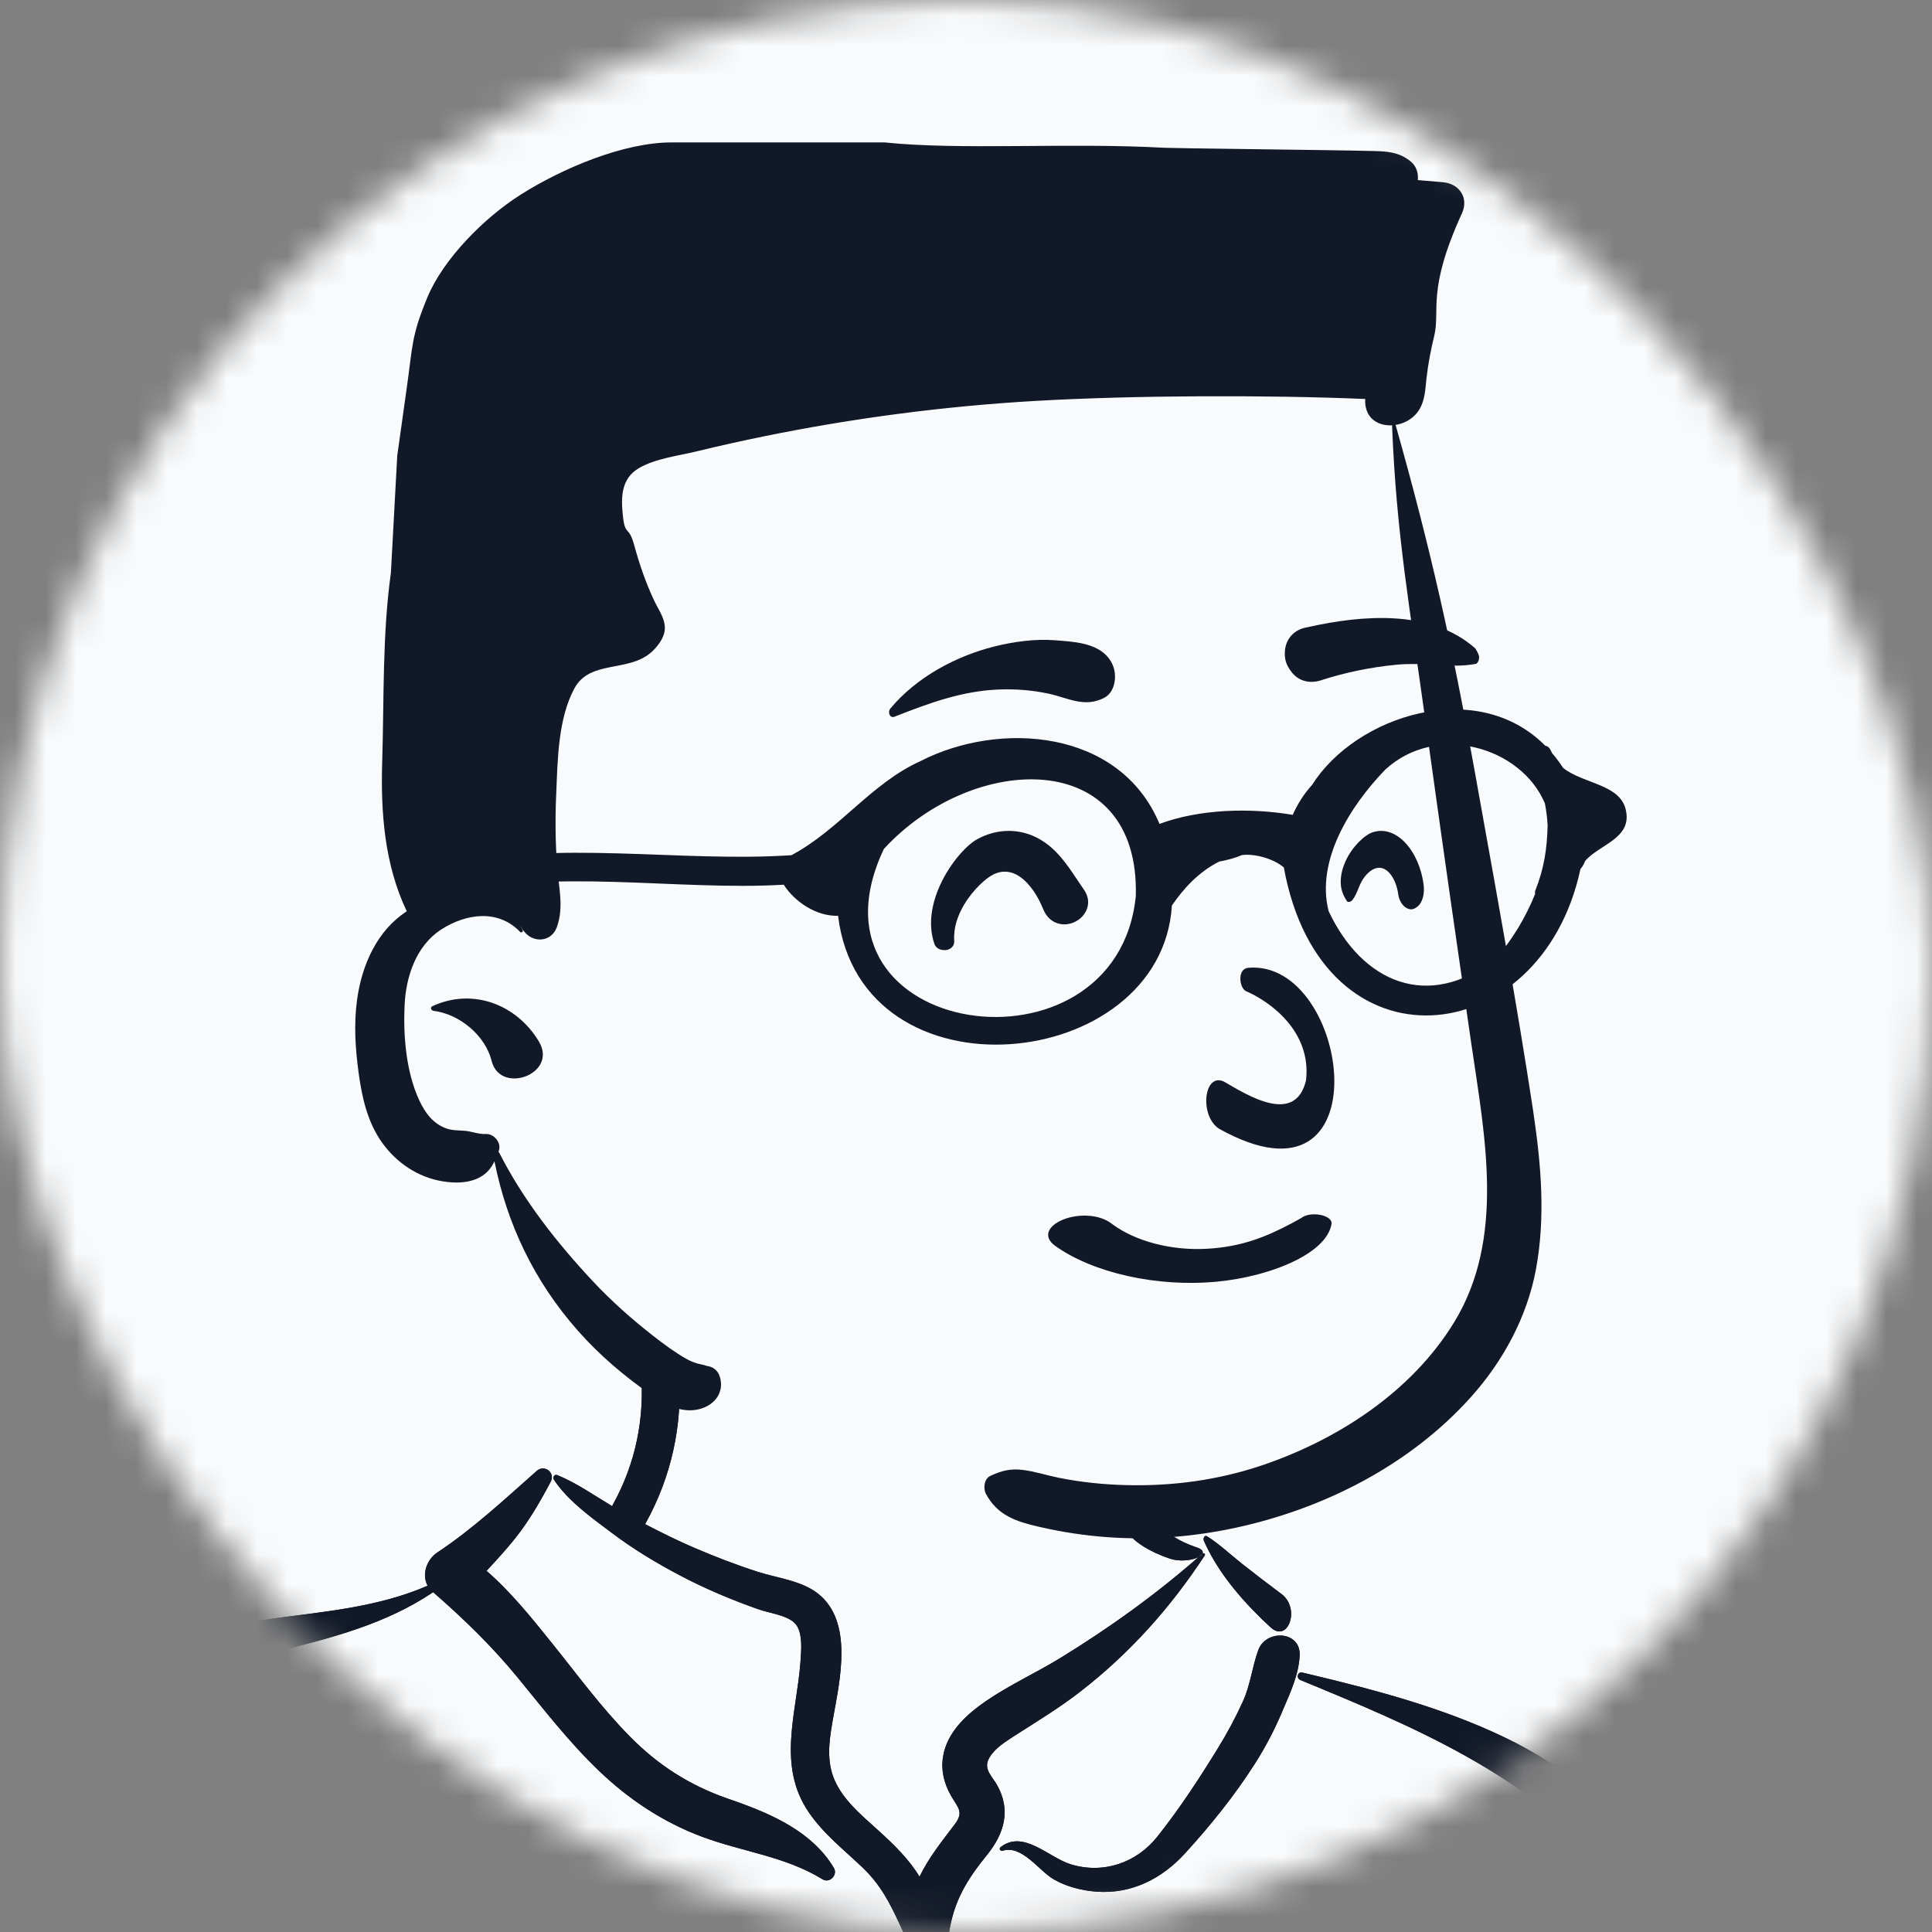 <svg width="64" height="64" viewBox="0 0 64 64" fill="none" xmlns="http://www.w3.org/2000/svg">
<rect x="0" y="0" width="64" height="64" fill="#808080" stroke="none"/>
<mask id="mask0_49_214" style="mask-type:alpha" maskUnits="userSpaceOnUse" x="0" y="0" width="64" height="64">
<rect width="64" height="64" rx="32" fill="#D9D9D9"/>
</mask>
<g mask="url(#mask0_49_214)">
<rect x="-8" y="-1" width="98" height="81" fill="#F9FAFB"/>
<path d="M38.762 10L46.024 10.975V11.462V14.386L47.96 22.671L49.413 32.418L49.897 35.829V43.627L46.992 47.038L41.667 48.987L38.278 50.449L38.762 51.424H40.698L42.151 53.373V55.323L47.96 56.785L58.127 61.5V85.051L40.214 87L4.873 84.076L1 54.348H7.778L12.619 53.373L16.008 51.911L18.429 48.987L19.881 49.962H21.333L21.817 48.987L22.302 46.063L21.817 45.089L18.429 41.19L16.492 38.266H16.008L14.071 36.804L12.619 33.392L14.071 30.468L15.04 27.544L18.429 13.411L38.762 10Z" fill="#F9FAFB"/>
<path fill-rule="evenodd" clip-rule="evenodd" d="M17.248 6.448C18.62 5.58 20.67 4.706 22.281 4.718L29.306 4.718C31.823 4.981 35.335 4.718 38.571 4.895L39.398 4.912C40.492 4.932 42.7 4.953 43.838 4.973L43.903 4.974C44.462 4.984 45.02 4.988 45.578 5.005L45.659 5.008C46.078 5.025 46.425 5.085 46.753 5.368C46.919 5.512 46.984 5.731 46.969 5.939L46.967 5.966L47.795 6.036C48.358 6.084 48.655 6.569 48.432 7.059L48.421 7.083C47.254 9.646 47.72 10.263 47.508 11.138C47.396 11.598 47.306 12.066 47.254 12.536C47.212 12.906 47.208 13.278 46.993 13.603C46.535 14.298 45.246 14.292 45.223 13.308C45.222 13.277 45.223 13.246 45.226 13.217C41.983 13.08 37.555 13.094 34.316 13.28C31.291 13.454 28.28 13.848 25.316 14.452C24.565 14.605 23.816 14.772 23.073 14.953C22.463 15.101 21.714 15.188 21.169 15.505C20.558 15.861 20.57 16.499 20.636 17.107C20.707 17.752 20.826 17.42 20.994 18.007L21.005 18.044C21.178 18.681 21.393 19.311 21.677 19.91C21.84 20.252 22.101 20.581 22.002 20.974C21.946 21.196 21.764 21.433 21.596 21.587C20.834 22.291 19.545 21.842 19.027 22.805C18.485 23.812 18.472 25.176 18.426 26.291L18.423 26.356C18.389 27.124 18.399 27.893 18.451 28.659C18.499 29.357 18.692 30.048 18.444 30.719C18.263 31.206 17.671 31.252 17.361 30.855C17.326 30.81 17.293 30.763 17.263 30.716L17.233 30.669L17.231 30.67C17.26 30.715 17.288 30.76 17.314 30.807C17.343 30.858 17.272 30.915 17.229 30.87C16.5 30.109 15.436 30.26 14.611 30.794C13.776 31.336 13.447 32.365 13.403 33.289C13.355 34.314 13.45 35.514 13.894 36.461C14.082 36.862 14.349 37.23 14.792 37.383C14.993 37.452 15.185 37.442 15.395 37.459C15.612 37.475 15.875 37.58 16.086 37.566C16.361 37.547 16.608 37.849 16.53 38.101L16.524 38.118C16.52 38.13 16.516 38.142 16.512 38.154C16.522 38.163 16.533 38.174 16.54 38.19C17.34 39.761 18.438 41.159 19.651 42.456C20.258 43.104 20.932 43.7 21.636 44.251C21.984 44.523 22.35 44.795 22.737 45.015C22.865 45.087 22.983 45.135 23.128 45.175C23.195 45.193 23.272 45.202 23.337 45.223L23.405 45.245C23.409 45.247 23.414 45.248 23.418 45.249C23.612 45.271 23.775 45.394 23.839 45.587C24.007 46.091 23.702 46.536 23.182 46.675C22.619 46.826 22.087 46.56 21.641 46.255L21.611 46.235C20.7 45.605 19.861 44.898 19.135 44.072C17.697 42.442 16.797 40.556 16.38 38.469C16.277 38.682 16.138 38.869 15.897 38.998C15.522 39.2 15.074 39.2 14.664 39.133C13.837 38.998 13.133 38.514 12.662 37.858C12.173 37.178 11.991 36.353 11.881 35.549C11.771 34.743 11.718 33.935 11.827 33.128C11.984 31.969 12.49 30.823 13.475 30.188C12.738 28.645 12.608 26.915 12.661 25.226C12.725 23.146 12.662 21.039 12.949 18.978L13.159 15.099L13.475 12.845C13.672 11.466 13.618 11.155 14.155 9.856C14.685 8.577 16.035 7.216 17.248 6.448ZM14.319 33.334C15.669 32.705 17.128 33.285 17.854 34.506C18.486 35.567 16.608 36.269 16.294 35.175L16.285 35.141C16.079 34.313 15.239 33.596 14.362 33.485C14.289 33.475 14.235 33.374 14.319 33.334Z" fill="#111827"/>
<path fill-rule="evenodd" clip-rule="evenodd" d="M46.115 14.115C46.111 14.037 46.217 14.028 46.237 14.097C47.392 18.186 48.105 21.373 48.855 25.566L49.076 26.799C49.668 30.089 50.266 33.383 50.771 36.688L50.8 36.886C51.053 38.597 51.199 40.325 50.882 42.039C50.586 43.642 49.776 45.111 48.725 46.281C46.694 48.543 43.871 49.955 41.032 50.587C39.596 50.906 38.115 51.029 36.651 50.918C35.922 50.864 35.194 50.754 34.48 50.591L34.401 50.573C33.681 50.406 33.042 50.208 32.659 49.482C32.563 49.3 32.602 48.986 32.804 48.892C33.185 48.716 33.465 48.643 33.881 48.693C34.278 48.742 34.666 48.87 35.059 48.95C35.809 49.102 36.571 49.179 37.334 49.197C38.834 49.233 40.336 49.032 41.77 48.553C44.232 47.729 46.734 46.154 48.173 43.797C49.865 41.025 49.191 37.661 48.743 34.599L48.729 34.507C48.275 31.378 47.826 28.248 47.391 25.117L47.205 23.775C46.716 20.229 46.255 17.698 46.115 14.115Z" fill="#111827"/>
<path fill-rule="evenodd" clip-rule="evenodd" d="M50.85 29.621C50.552 30.363 50.098 31.137 49.543 31.762C47.299 33.502 45.119 32.538 44.011 30.18C43.591 28.513 44.708 26.718 45.891 25.492C47.601 23.923 50.391 24.747 51.176 26.612C51.224 26.853 51.253 27.094 51.267 27.334C51.251 28.115 51.148 28.782 50.85 29.524M29.279 28.123C32.235 24.903 37.766 24.731 37.625 29.687C36.99 35.959 26.296 34.42 29.279 28.123ZM51.779 25.437C51.676 25.276 51.561 25.121 51.435 24.972C51.389 24.947 51.362 24.723 51.192 24.706C48.913 22.404 44.909 23.71 43.462 26.004C43.198 26.294 42.982 26.634 42.823 26.993C41.398 26.753 39.736 26.8 38.41 27.293C37.096 24.15 33.115 23.869 30.493 25.212C28.861 25.947 27.804 27.485 26.217 28.33C22.488 28.576 18.485 27.811 14.823 28.667C11.934 29.217 14.349 30.556 14.833 29.663C18.286 28.729 22.377 29.518 25.962 29.307C26.334 29.885 27.049 30.357 27.762 30.337C28.531 36.582 38.478 35.547 38.821 29.995C39.21 29.432 39.694 28.892 40.387 28.541C40.652 28.491 40.909 28.426 41.143 28.325C41.543 28.273 42.16 28.428 42.528 28.733C43.789 35.663 51.056 34.856 52.355 28.785C52.381 28.761 52.453 28.671 52.508 28.525C52.953 27.987 54.041 27.787 53.867 26.879C53.713 25.97 52.459 25.981 51.779 25.437Z" fill="#111827"/>
<path fill-rule="evenodd" clip-rule="evenodd" d="M37.366 42.272C36.419 42.062 35.576 41.715 34.959 41.274C34.745 41.121 34.69 40.959 34.736 40.812C34.787 40.647 34.972 40.498 35.223 40.398C35.475 40.298 35.79 40.249 36.094 40.276C36.358 40.299 36.621 40.377 36.829 40.538L36.872 40.57C37.239 40.837 37.716 41.056 38.261 41.198C38.786 41.335 39.374 41.401 39.983 41.367C41.142 41.302 41.942 40.971 42.793 40.521C42.898 40.464 43.004 40.406 43.11 40.346C43.177 40.292 43.27 40.257 43.373 40.239C43.487 40.22 43.616 40.221 43.735 40.244C43.849 40.266 43.951 40.306 44.019 40.36C44.084 40.411 44.121 40.474 44.108 40.547C44.029 41.016 43.566 41.434 42.91 41.76C42.181 42.123 41.216 42.372 40.307 42.457C39.307 42.551 38.288 42.477 37.366 42.272ZM41.268 32.83C42.071 33.177 43.45 34.161 43.264 35.788C42.906 37.291 41.312 36.273 40.545 35.829C39.867 35.514 39.725 36.987 40.395 37.398C45.879 40.449 44.741 31.772 41.353 32.059C40.98 32.09 41.049 32.712 41.268 32.83ZM34.947 21.209L35.153 21.225C35.79 21.274 36.573 21.368 36.859 22.026C37.011 22.374 36.949 22.929 36.572 23.12C35.907 23.456 35.361 23.107 34.706 22.972C34.166 22.86 33.63 22.819 33.076 22.841C31.861 22.891 30.775 23.291 29.629 23.743C29.479 23.802 29.397 23.589 29.492 23.475C30.361 22.423 31.693 21.728 32.926 21.419C33.583 21.254 34.281 21.159 34.947 21.209ZM43.221 20.797L43.376 20.763C45.07 20.391 47.384 20.156 48.873 21.481C49.009 21.704 49.003 21.768 48.994 21.813L48.991 21.828C48.985 21.865 48.987 21.911 48.909 21.987C48.881 21.993 48.852 21.998 48.822 22.003C48.445 22.064 48.121 22.055 47.804 22.038L47.458 22.018C47.058 21.996 46.658 21.981 46.259 22.02C45.407 22.102 44.571 22.273 43.762 22.535C43.586 22.592 43.399 22.606 43.224 22.559C43.059 22.515 42.904 22.419 42.778 22.253C42.614 22.039 42.546 21.85 42.563 21.578C42.576 21.374 42.649 21.202 42.763 21.069C42.879 20.934 43.038 20.839 43.221 20.797Z" fill="#111827"/>
<path fill-rule="evenodd" clip-rule="evenodd" d="M33.765 29.029C33.522 28.868 33.236 28.813 32.918 28.962C32.671 29.078 32.236 29.466 31.933 29.976C31.727 30.325 31.58 30.735 31.61 31.161C31.617 31.26 31.582 31.333 31.526 31.387C31.482 31.43 31.418 31.461 31.343 31.471C31.28 31.479 31.209 31.471 31.151 31.453C31.041 31.417 30.982 31.344 30.96 31.284C30.749 30.703 30.84 30.054 31.077 29.47C31.398 28.68 31.979 28.019 32.361 27.806C33.013 27.441 33.782 27.424 34.435 27.796C34.991 28.112 35.339 28.623 35.685 29.144C35.758 29.255 35.831 29.364 35.907 29.472C36.058 29.689 36.073 29.903 36.014 30.087C35.949 30.291 35.784 30.463 35.577 30.553C35.386 30.636 35.165 30.648 34.968 30.562C34.803 30.49 34.651 30.349 34.554 30.11C34.392 29.708 34.122 29.265 33.765 29.029Z" fill="#111827"/>
<path fill-rule="evenodd" clip-rule="evenodd" d="M46.952 30.034C46.838 30.123 46.748 30.15 46.621 30.093C46.551 30.062 46.482 30.002 46.427 29.92C46.374 29.84 46.335 29.74 46.32 29.63C46.282 29.356 46.182 29.1 46.039 28.933C45.917 28.791 45.763 28.715 45.592 28.758C45.407 28.804 45.231 28.98 45.11 29.189C45.07 29.258 45.038 29.337 45.006 29.416C44.947 29.563 44.889 29.699 44.806 29.807C44.775 29.848 44.728 29.877 44.682 29.877C44.664 29.877 44.645 29.872 44.627 29.864C44.444 29.589 44.408 29.38 44.414 29.173C44.42 28.956 44.478 28.737 44.571 28.532C44.788 28.051 45.201 27.657 45.479 27.568C45.861 27.445 46.24 27.592 46.544 27.91C46.856 28.237 47.088 28.744 47.16 29.317C47.177 29.454 47.17 29.603 47.135 29.732C47.1 29.858 47.04 29.966 46.952 30.034Z" fill="#111827"/>
<path fill-rule="evenodd" clip-rule="evenodd" d="M17.781 48.725C18.032 48.502 18.404 48.782 18.244 49.082C17.886 49.757 17.518 50.397 17.037 50.994C16.745 51.356 16.433 51.698 16.116 52.036C16.929 52.74 17.626 53.613 18.284 54.431C19.126 55.478 19.922 56.569 20.867 57.526C21.799 58.471 22.829 59.131 24.076 59.571L24.327 59.658C25.579 60.098 26.917 60.691 27.622 61.877C27.762 62.11 27.481 62.399 27.246 62.253C26.02 61.494 24.579 61.341 23.245 60.84C21.956 60.355 20.832 59.609 19.839 58.658C18.848 57.708 18.015 56.627 17.147 55.568C16.288 54.522 15.364 53.628 14.349 52.743C12.781 53.797 10.993 54.256 9.174 54.707L8.975 54.756C7.154 55.207 5.343 55.73 3.634 56.515C2.128 57.208 0.647 58.034 -0.58 59.16C-1.883 60.356 -2.897 61.882 -3.824 63.375C-5.9 66.716 -7.359 70.375 -8.644 74.079C-9.98 77.931 -11.097 81.861 -11.999 85.837C-12.458 87.86 -12.831 89.897 -13.137 91.948C-13.284 92.936 -13.415 93.926 -13.53 94.918C-13.653 95.978 -13.681 97.068 -14.007 98.087C-14.146 98.523 -14.475 98.704 -14.804 98.689L-14.871 99.525C-14.96 100.641 -15.043 101.757 -15.07 102.879C-15.117 104.745 -15.096 106.606 -14.961 108.468L-14.943 108.722C-14.837 110.081 -14.601 111.608 -13.579 112.603C-12.521 113.634 -10.893 113.958 -9.467 113.977C-6.144 114.02 -2.946 112.45 -0.006 111.073C3.022 109.655 5.967 108.08 8.842 106.373C10.306 105.503 11.754 104.605 13.184 103.68C13.885 103.226 14.582 102.765 15.273 102.296C15.669 102.027 16.044 101.733 16.448 101.494C16.25 101.31 16.162 101.021 16.327 100.769C15.162 99.757 14.677 97.952 14.62 96.491C14.574 95.312 14.748 94.136 14.885 92.968C14.954 92.379 15.039 91.791 15.128 91.205C15.163 90.974 15.19 90.726 15.23 90.481C12.084 92.211 8.848 93.751 5.528 95.119C3.825 95.82 2.101 96.451 0.354 97.029L-0.001 97.145C-1.657 97.687 -3.352 98.199 -5.064 98.509C-5.156 98.526 -5.23 98.391 -5.132 98.348C-3.464 97.611 -1.738 96.99 -0.044 96.312L0.234 96.199C0.202 96.197 0.169 96.193 0.134 96.185C-0.859 95.945 -1.844 95.576 -2.818 95.265C-3.723 94.976 -4.738 94.795 -5.583 94.359C-5.648 94.325 -5.612 94.235 -5.549 94.231C-4.599 94.165 -3.568 94.442 -2.637 94.605L-2.287 94.666C-1.701 94.769 -1.102 94.88 -0.519 95.025C-0.497 94.83 -0.388 94.633 -0.233 94.519C1.476 93.253 1.302 90.697 1.485 88.812L1.62 87.413C1.859 84.964 2.111 82.516 2.494 80.085C2.515 79.955 2.715 79.993 2.716 80.115C2.736 83.128 2.509 86.127 2.395 89.135L2.377 89.629C2.314 91.485 2.265 93.412 1.095 94.841C1.259 94.745 1.48 94.745 1.612 94.903C1.775 95.096 1.869 95.314 1.866 95.527C2.922 95.084 3.974 94.63 5.021 94.166C8.386 92.675 11.68 91.007 14.888 89.202C15.233 89.008 15.561 89.16 15.732 89.416L15.756 89.413C15.761 89.412 15.765 89.412 15.769 89.412L15.793 89.411C15.794 89.411 15.795 89.411 15.796 89.411C16.248 89.163 16.863 89.34 17.25 89.701C17.262 89.712 17.271 89.724 17.282 89.736C17.772 89.515 18.23 89.218 18.646 88.841C19.496 88.07 20.217 87.117 20.845 86.161C22.001 84.401 22.984 82.443 24.546 80.994C25.816 79.817 27.39 79.084 29.041 78.624C29.034 78.575 29.052 78.524 29.085 78.49C29.17 78.403 29.231 78.373 29.34 78.425C29.349 78.43 29.354 78.436 29.358 78.442L29.519 78.167C29.607 78.017 29.697 77.867 29.729 77.827C29.916 77.591 30.109 77.357 30.305 77.128C30.637 76.739 31.015 76.356 31.453 76.087C32.413 75.498 33.421 75.831 34.408 76.153C35.004 76.348 35.598 76.549 36.193 76.747L36.254 76.767C36.698 76.909 37.217 77.034 37.415 77.504C37.494 77.69 37.506 77.883 37.469 78.07C41.683 76.999 46.362 77.491 50.474 78.749C50.632 78.797 50.789 78.927 50.823 79.097C51.294 81.513 51.504 83.991 51.29 86.448C51.106 88.569 50.637 90.647 49.751 92.589L49.701 92.699C48.868 94.498 47.549 96.717 45.535 97.281C44.318 97.621 42.973 97.42 41.732 97.358C40.527 97.297 39.294 97.288 38.1 97.099C37.036 96.93 36.104 96.453 35.447 95.588C34.88 94.842 34.581 93.941 34.337 93.044C34.225 93.079 34.114 93.117 34.004 93.16C33.542 93.341 33.151 93.632 32.797 93.975C32.049 94.698 31.469 95.578 30.687 96.268C29.979 96.894 29.172 97.38 28.307 97.754C26.514 98.529 24.59 98.838 22.694 99.249L22.561 99.278C21.133 99.591 19.676 99.976 18.416 100.719C18.391 100.938 18.291 101.144 18.131 101.279C18.354 101.488 18.448 101.818 18.253 102.128C17.707 102.994 16.767 103.487 15.923 104.041L15.868 104.077C15.038 104.627 14.201 105.166 13.357 105.695C11.641 106.769 9.889 107.784 8.113 108.755C5.256 110.316 2.337 111.788 -0.635 113.124C-0.456 114.001 -0.521 114.906 -0.387 115.789L-0.367 115.915C-0.31 116.243 -0.387 116.518 -0.613 116.732L-0.637 116.754L-0.636 116.751L-0.657 116.77L-0.664 116.776L-0.662 116.774C-0.688 116.798 -0.715 116.82 -0.742 116.839L-0.777 116.862C-0.995 116.994 -1.275 116.992 -1.497 116.876L-1.523 116.862L-1.566 116.837C-1.86 116.668 -2.063 116.249 -1.941 115.915C-1.641 115.097 -1.527 114.223 -1.25 113.399L-1.47 113.497L-1.76 113.623C-4.893 114.978 -8.372 116.119 -11.786 115.195C-13.294 114.787 -14.704 113.924 -15.458 112.517C-16.201 111.132 -16.306 109.524 -16.345 107.984C-16.394 106.083 -16.292 104.153 -16.041 102.268C-15.873 101.003 -15.669 99.714 -15.355 98.462C-15.517 98.319 -15.636 98.115 -15.667 97.862C-15.815 96.666 -15.556 95.422 -15.397 94.233C-15.242 93.071 -15.071 91.912 -14.877 90.756C-14.486 88.422 -14.031 86.094 -13.502 83.787C-12.56 79.682 -11.317 75.65 -9.819 71.714L-9.688 71.371C-8.305 67.774 -6.703 64.253 -4.472 61.093C-3.405 59.581 -2.277 58.21 -0.769 57.12C0.644 56.1 2.237 55.365 3.881 54.803C5.527 54.241 7.219 53.864 8.941 53.63C10.69 53.392 12.535 53.245 14.166 52.528C13.96 52.158 14.137 51.659 14.485 51.43C15.653 50.657 16.734 49.653 17.781 48.725ZM55.193 82.301C55.242 82.227 55.359 82.273 55.337 82.362C54.769 84.69 54.235 87.024 53.887 89.397C53.258 93.68 53.373 98.019 53.425 102.334L53.428 102.557C53.454 104.881 53.491 107.206 53.568 109.529C53.606 110.703 53.683 111.889 53.641 113.063C53.618 113.701 53.449 114.303 53.389 114.933C53.336 115.484 53.383 116.043 53.409 116.594C53.427 116.961 52.886 116.945 52.849 116.594L52.802 116.14C52.741 115.566 52.665 114.995 52.477 114.445C52.25 113.784 52.142 113.134 52.063 112.44C51.943 111.376 51.889 110.301 51.843 109.23L51.811 108.489C51.617 104.011 51.624 99.512 51.938 95.039L51.961 94.72C52.272 90.492 52.811 85.924 55.193 82.301ZM43.077 55.653C42.929 55.592 42.981 55.367 43.145 55.407L43.444 55.478C45.635 56.003 47.786 56.571 49.831 57.548C51.877 58.525 53.609 59.983 54.986 61.777C57.662 65.263 58.774 69.5 59.652 73.734C60.627 78.437 61.515 83.158 62.499 87.861L62.682 88.737C63.593 93.116 64.452 97.498 65.086 101.93L65.131 102.251C65.77 106.808 66.154 111.523 65.457 116.092C65.32 116.996 63.815 116.771 63.874 115.878C64.044 113.296 64.166 110.728 64.048 108.14C63.93 105.552 63.688 102.975 63.326 100.41C63.021 98.251 62.567 96.119 62.166 93.977L62.103 93.639C61.766 91.817 61.42 89.997 61.074 88.177L60.556 85.453C59.782 81.372 58.991 77.289 58.099 73.234L58.046 72.996C57.172 69.095 55.884 65.009 53.263 61.911C50.603 58.768 46.796 57.184 43.077 55.653ZM33.413 97.028C33.477 96.885 33.701 96.901 33.77 97.028C34.039 97.525 34.069 98.159 34.12 98.721L34.126 98.779C34.19 99.464 34.248 100.151 34.283 100.838C34.349 102.142 34.381 103.445 34.377 104.751C34.373 106.089 34.346 107.426 34.274 108.762L34.254 109.121C34.188 110.282 34.078 111.577 33.526 112.592C33.326 112.962 32.78 112.853 32.664 112.48C32.283 111.258 32.479 109.809 32.576 108.557L32.652 107.58C32.727 106.603 32.799 105.626 32.855 104.648C32.933 103.31 32.998 101.971 33.059 100.632C33.079 100.197 33.101 99.763 33.124 99.328L33.159 98.676C33.189 98.13 33.187 97.532 33.413 97.028ZM-9.382 98.76L-9.214 98.597C-8.696 98.091 -8.043 97.311 -7.278 97.359C-6.973 97.379 -6.779 97.632 -6.842 97.932C-6.977 98.573 -7.631 98.906 -8.102 99.297C-8.618 99.726 -9.104 100.185 -9.59 100.647C-10.02 101.058 -10.434 101.479 -10.838 101.915L-10.989 102.078C-11.134 102.236 -12.166 103.169 -12.054 103.411L-12.048 103.422C-12.017 103.469 -12.069 103.532 -12.12 103.516C-12.566 103.375 -12.538 102.994 -12.369 102.607C-12.046 101.864 -11.479 101.176 -10.984 100.541C-10.491 99.908 -9.957 99.319 -9.382 98.76ZM35.027 80.122C34.683 79.308 33.414 79.325 32.694 79.374C30.88 79.496 28.917 79.955 27.303 80.803C25.63 81.682 24.503 83.09 23.494 84.647L23.447 84.721C22.464 86.249 21.517 88.058 19.978 89.108C19.194 89.643 18.279 90.132 17.327 90.344C17.262 90.459 17.156 90.549 17.017 90.582L16.953 90.597C16.682 90.657 16.261 90.723 15.898 90.684C15.9 90.862 15.898 91.038 15.903 91.207C15.915 91.689 15.921 92.174 15.921 92.657C15.921 93.67 15.867 94.684 15.909 95.696C15.946 96.592 16.073 97.527 16.503 98.328C16.818 98.915 17.234 99.303 17.736 99.674C18.972 98.921 20.37 98.462 21.788 98.117C23.503 97.7 25.259 97.421 26.936 96.855C27.742 96.582 28.518 96.226 29.221 95.742C29.966 95.227 30.536 94.531 31.122 93.851L31.214 93.745C31.812 93.059 32.465 92.403 33.31 92.031C34.038 91.71 34.998 91.653 35.634 91.157C35.967 90.898 35.995 90.522 36.03 90.136C35.622 90.195 35.191 90.101 34.784 90.053L34.574 90.029C34.19 89.983 33.814 89.933 33.436 89.835C33.366 89.817 33.366 89.711 33.436 89.693C33.883 89.578 34.326 89.528 34.784 89.475L34.892 89.461C35.306 89.407 35.742 89.325 36.149 89.416C36.222 89.138 36.327 88.873 36.475 88.608C36.683 88.235 37.075 87.812 37.128 87.376C37.144 87.246 37.114 87.093 37.053 86.978L37.031 86.939C37.006 86.892 36.975 86.846 36.93 86.817C36.925 86.823 36.915 86.829 36.892 86.836C36.579 86.935 36.306 86.782 36.161 86.546C35.546 86.622 34.875 86.596 34.298 86.622L33.715 86.65C33.091 86.678 32.44 86.691 31.854 86.565C31.772 86.548 31.748 86.412 31.829 86.376C32.55 86.069 33.423 85.97 34.194 85.852C34.624 85.786 35.058 85.736 35.49 85.677C35.777 85.638 36.082 85.575 36.38 85.559C37.127 84.629 36.725 83.163 35.685 82.762C35.307 82.929 34.966 82.832 34.553 82.796C34.14 82.761 33.726 82.737 33.311 82.739C32.48 82.742 31.6 82.961 30.777 82.867C30.644 82.851 30.519 82.673 30.652 82.565C31.282 82.051 32.184 81.883 32.984 81.774L33.15 81.752C33.417 81.716 33.743 81.665 34.081 81.635C34.158 81.486 34.295 81.373 34.501 81.345C34.562 81.337 34.624 81.332 34.685 81.326L34.684 81.32C35.187 81.296 35.165 80.448 35.027 80.122ZM0.629 95.999C0.62 96.013 0.61 96.026 0.6 96.039L0.584 96.058L0.667 96.024L0.629 95.999ZM43.795 78.303C41.68 78.076 39.562 78.123 37.441 78.184C37.272 78.739 36.681 79.212 36.109 79.23C36.557 79.912 36.603 80.835 36.289 81.559C36.956 81.824 37.531 82.301 37.88 82.981C38.364 83.923 38.3 84.971 37.822 85.841C38.23 86.211 38.471 86.811 38.447 87.376C38.42 88.007 38.044 88.546 37.732 89.068C37.395 89.633 37.383 90.13 37.279 90.762C37.128 91.688 36.504 92.249 35.7 92.6L35.743 92.768C35.95 93.574 36.208 94.425 36.8 95.014C37.561 95.772 38.742 95.765 39.748 95.814L39.797 95.816C40.718 95.862 41.639 95.916 42.56 95.968L43.25 96.007C44.311 96.065 45.329 96.072 46.194 95.371C47.608 94.227 48.576 92.333 49.189 90.657C50.476 87.139 50.492 83.278 49.901 79.613C47.92 78.975 45.864 78.525 43.795 78.303ZM26.207 84.14L26.223 84.141C26.658 84.191 26.957 84.543 27.064 84.962C27.219 85.57 27.143 86.119 27.515 86.668C27.898 87.232 28.134 87.684 28.189 88.381C28.212 88.668 28.202 88.954 28.266 89.235L28.312 89.432C28.361 89.642 28.401 89.844 28.377 90.069C28.355 90.274 28.255 90.434 28.049 90.5C27.377 90.715 26.859 90.22 26.685 89.595C26.535 89.054 26.735 88.41 26.524 87.903C26.407 87.621 26.191 87.386 26.069 87.103C25.948 86.822 25.887 86.529 25.868 86.224C25.831 85.647 26.342 84.953 26.057 84.43C25.996 84.319 26.065 84.137 26.207 84.14ZM20.193 67.688C20.657 67.689 21.205 67.586 21.609 67.849C21.816 67.984 21.871 68.282 21.641 68.434C21.242 68.698 20.757 68.617 20.294 68.604L20.254 68.603C19.706 68.592 19.159 68.576 18.612 68.554C17.583 68.514 16.555 68.454 15.528 68.372C14.474 68.288 13.42 68.189 12.37 68.061L11.963 68.012C11.077 67.902 10.158 67.768 9.33 67.458C9.21 67.413 9.267 67.236 9.378 67.226C10.374 67.135 11.418 67.271 12.412 67.35C13.469 67.434 14.525 67.511 15.584 67.562C16.642 67.613 17.7 67.652 18.758 67.672C19.237 67.681 19.715 67.687 20.193 67.688ZM33.694 77.254C33.295 77.113 32.856 76.904 32.424 76.974C31.678 77.095 31.015 77.821 30.425 78.299L30.721 78.242C32.237 77.95 34.245 77.636 35.517 78.6C35.521 78.595 35.523 78.589 35.527 78.584C35.63 78.428 35.749 78.306 35.879 78.172C35.891 78.161 35.903 78.149 35.915 78.136L35.985 78.062L35.825 78.006C35.481 77.885 35.075 77.728 35.01 77.705L35.006 77.704C34.568 77.555 34.13 77.409 33.694 77.254ZM21.237 45.476C21.175 44.674 22.424 44.68 22.486 45.476C22.621 47.214 22.23 48.935 21.388 50.458C21.382 50.469 21.375 50.479 21.369 50.489C21.895 50.763 22.427 51.026 22.971 51.261C23.668 51.561 24.377 51.835 25.099 52.067C25.752 52.277 26.556 52.36 27.105 52.797C28.263 53.719 27.828 55.632 27.605 56.873L27.571 57.068C27.46 57.706 27.38 58.361 27.649 58.974C27.936 59.628 28.517 60.113 29.035 60.581L29.14 60.676C29.599 61.094 30.124 61.602 30.46 62.169C30.768 61.534 31.187 61.014 31.63 60.43C31.946 60.012 31.721 59.875 31.494 59.467C31.275 59.075 31.169 58.657 31.237 58.209C31.363 57.382 32.024 56.785 32.681 56.337C33.458 55.807 34.325 55.414 35.128 54.922C36.778 53.91 38.384 52.752 39.832 51.467C39.872 51.431 39.941 51.478 39.909 51.526C38.766 53.266 37.425 54.768 35.777 56.044C35.109 56.561 34.407 56.99 33.7 57.441L33.497 57.572C33.214 57.755 32.86 58.001 32.731 58.314C32.602 58.629 32.878 58.866 33.026 59.127C33.496 59.955 33.269 60.727 32.712 61.429L32.685 61.461C32.131 62.144 31.711 62.78 31.51 63.652C31.079 65.527 31.68 67.479 32.309 69.239L32.334 69.308C32.675 70.257 33.036 71.198 33.332 72.162L33.414 72.428C33.682 73.315 33.901 74.19 33.6 75.101C33.498 75.411 33.075 75.484 32.9 75.193C32.28 74.164 32.126 72.925 31.737 71.794C31.359 70.691 30.924 69.609 30.559 68.501C30.088 67.076 29.773 65.542 29.944 64.046C29.939 64.038 29.933 64.029 29.929 64.02L29.809 63.758C29.482 63.048 29.167 62.428 28.572 61.863C27.952 61.272 27.28 60.75 26.792 60.035C25.732 58.483 26.388 56.757 26.516 55.06L26.53 54.852C26.553 54.5 26.566 54.021 26.336 53.777C26.077 53.503 25.47 53.433 25.127 53.311C24.239 52.997 23.364 52.631 22.531 52.191C21.738 51.773 20.97 51.311 20.254 50.769L19.892 50.497C19.32 50.065 18.727 49.594 18.343 49.006C18.299 48.938 18.374 48.829 18.454 48.862C19.094 49.121 19.679 49.535 20.278 49.894C20.287 49.872 20.298 49.85 20.31 49.828C21.051 48.487 21.356 47.001 21.237 45.476ZM41.682 54.663C41.937 53.964 43.099 54.018 43.053 54.849C43.017 55.487 42.746 56.063 42.498 56.642L42.472 56.705C42.216 57.309 41.921 57.875 41.567 58.429C40.892 59.487 40.1 60.469 39.255 61.395C38.489 62.235 37.483 62.749 36.324 62.664C35.836 62.628 35.343 62.503 34.915 62.26C34.407 61.97 33.855 61.099 33.206 61.31C33.144 61.331 33.085 61.239 33.139 61.195C33.888 60.593 34.737 61.527 35.454 61.752C36.534 62.092 37.642 61.717 38.337 60.843C39.063 59.932 39.731 58.911 40.341 57.919C40.651 57.415 40.933 56.892 41.177 56.353C41.423 55.809 41.48 55.218 41.682 54.663ZM39.882 51.044C39.842 50.952 39.91 50.846 39.98 50.889C40.386 51.141 40.764 51.502 41.152 51.809C41.583 52.148 42.015 52.48 42.451 52.804C43.087 53.276 42.67 54.443 42.088 53.906C41.291 53.171 40.384 52.185 39.882 51.044ZM37.261 49.679C37.461 49.352 38.642 49.486 38.469 49.81L38.464 49.819C38.138 50.353 38.602 50.897 39.593 51.243L39.63 51.255C40.257 51.468 39.368 51.841 38.748 51.63C37.392 51.169 36.828 50.387 37.261 49.679Z" fill="#111827"/>
<path fill-rule="evenodd" clip-rule="evenodd" d="M17.781 48.725C18.032 48.502 18.404 48.782 18.244 49.082C17.886 49.757 17.518 50.397 17.037 50.994C16.745 51.356 16.433 51.698 16.116 52.036C16.929 52.74 17.626 53.613 18.284 54.431C19.126 55.478 19.922 56.569 20.867 57.526C21.799 58.471 22.829 59.131 24.076 59.571L24.327 59.658C25.579 60.098 26.917 60.691 27.622 61.877C27.762 62.11 27.481 62.399 27.246 62.253C26.02 61.494 24.579 61.341 23.245 60.84C21.956 60.355 20.832 59.609 19.839 58.658C18.848 57.708 18.015 56.627 17.147 55.568C16.288 54.522 15.364 53.628 14.349 52.743C12.781 53.797 10.993 54.256 9.174 54.707L8.975 54.756C7.154 55.207 5.343 55.73 3.634 56.515C2.128 57.208 0.647 58.034 -0.58 59.16C-1.883 60.356 -2.897 61.882 -3.824 63.375C-5.9 66.716 -7.359 70.375 -8.644 74.079C-9.98 77.931 -11.097 81.861 -11.999 85.837C-12.458 87.86 -12.831 89.897 -13.137 91.948C-13.284 92.936 -13.415 93.926 -13.53 94.918C-13.653 95.978 -13.681 97.068 -14.007 98.087C-14.146 98.523 -14.475 98.704 -14.804 98.689L-14.871 99.525C-14.96 100.641 -15.043 101.757 -15.07 102.879C-15.117 104.745 -15.096 106.606 -14.961 108.468L-14.943 108.722C-14.837 110.081 -14.601 111.608 -13.579 112.603C-12.521 113.634 -10.893 113.958 -9.467 113.977C-6.144 114.02 -2.946 112.45 -0.006 111.073C3.022 109.655 5.967 108.08 8.842 106.373C10.306 105.503 11.754 104.605 13.184 103.68C13.885 103.226 14.582 102.765 15.273 102.296C15.669 102.027 16.044 101.733 16.448 101.494C16.25 101.31 16.162 101.021 16.327 100.769C15.162 99.757 14.677 97.952 14.62 96.491C14.574 95.312 14.748 94.136 14.885 92.968C14.954 92.379 15.039 91.791 15.128 91.205C15.163 90.974 15.19 90.726 15.23 90.481C12.084 92.211 8.848 93.751 5.528 95.119C3.825 95.82 2.101 96.451 0.354 97.029L-0.001 97.145C-1.657 97.687 -3.352 98.199 -5.064 98.509C-5.156 98.526 -5.23 98.391 -5.132 98.348C-3.464 97.611 -1.738 96.99 -0.044 96.312L0.234 96.199C0.202 96.197 0.169 96.193 0.134 96.185C-0.859 95.945 -1.844 95.576 -2.818 95.265C-3.723 94.976 -4.738 94.795 -5.583 94.359C-5.648 94.325 -5.612 94.235 -5.549 94.231C-4.599 94.165 -3.568 94.442 -2.637 94.605L-2.287 94.666C-1.701 94.769 -1.102 94.88 -0.519 95.025C-0.497 94.83 -0.388 94.633 -0.233 94.519C1.476 93.253 1.302 90.697 1.485 88.812L1.62 87.413C1.859 84.964 2.111 82.516 2.494 80.085C2.515 79.955 2.715 79.993 2.716 80.115C2.736 83.128 2.509 86.127 2.395 89.135L2.377 89.629C2.314 91.485 2.265 93.412 1.095 94.841C1.259 94.745 1.48 94.745 1.612 94.903C1.775 95.096 1.869 95.314 1.866 95.527C2.922 95.084 3.974 94.63 5.021 94.166C8.386 92.675 11.68 91.007 14.888 89.202C15.233 89.008 15.561 89.16 15.732 89.416L15.756 89.413C15.761 89.412 15.765 89.412 15.769 89.412L15.793 89.411C15.794 89.411 15.795 89.411 15.796 89.411C16.248 89.163 16.863 89.34 17.25 89.701C17.262 89.712 17.271 89.724 17.282 89.736C17.772 89.515 18.23 89.218 18.646 88.841C19.496 88.07 20.217 87.117 20.845 86.161C22.001 84.401 22.984 82.443 24.546 80.994C25.816 79.817 27.39 79.084 29.041 78.624C29.034 78.575 29.052 78.524 29.085 78.49C29.17 78.403 29.231 78.373 29.34 78.425C29.349 78.43 29.354 78.436 29.358 78.442L29.519 78.167C29.607 78.017 29.697 77.867 29.729 77.827C29.916 77.591 30.109 77.357 30.305 77.128C30.637 76.739 31.015 76.356 31.453 76.087C32.413 75.498 33.421 75.831 34.408 76.153C35.004 76.348 35.598 76.549 36.193 76.747L36.254 76.767C36.698 76.909 37.217 77.034 37.415 77.504C37.494 77.69 37.506 77.883 37.469 78.07C41.683 76.999 46.362 77.491 50.474 78.749C50.632 78.797 50.789 78.927 50.823 79.097C51.294 81.513 51.504 83.991 51.29 86.448C51.106 88.569 50.637 90.647 49.751 92.589L49.701 92.699C48.868 94.498 47.549 96.717 45.535 97.281C44.318 97.621 42.973 97.42 41.732 97.358C40.527 97.297 39.294 97.288 38.1 97.099C37.036 96.93 36.104 96.453 35.447 95.588C34.88 94.842 34.581 93.941 34.337 93.044C34.225 93.079 34.114 93.117 34.004 93.16C33.542 93.341 33.151 93.632 32.797 93.975C32.049 94.698 31.469 95.578 30.687 96.268C29.979 96.894 29.172 97.38 28.307 97.754C26.514 98.529 24.59 98.838 22.694 99.249L22.561 99.278C21.133 99.591 19.676 99.976 18.416 100.719C18.391 100.938 18.291 101.144 18.131 101.279C18.354 101.488 18.448 101.818 18.253 102.128C17.707 102.994 16.767 103.487 15.923 104.041L15.868 104.077C15.038 104.627 14.201 105.166 13.357 105.695C11.641 106.769 9.889 107.784 8.113 108.755C5.256 110.316 2.337 111.788 -0.635 113.124C-0.456 114.001 -0.521 114.906 -0.387 115.789L-0.367 115.915C-0.31 116.243 -0.387 116.518 -0.613 116.732L-0.637 116.754L-0.636 116.751L-0.657 116.77L-0.664 116.776L-0.662 116.774C-0.688 116.798 -0.715 116.82 -0.742 116.839L-0.777 116.862C-0.995 116.994 -1.275 116.992 -1.497 116.876L-1.523 116.862L-1.566 116.837C-1.86 116.668 -2.063 116.249 -1.941 115.915C-1.641 115.097 -1.527 114.223 -1.25 113.399L-1.47 113.497L-1.76 113.623C-4.893 114.978 -8.372 116.119 -11.786 115.195C-13.294 114.787 -14.704 113.924 -15.458 112.517C-16.201 111.132 -16.306 109.524 -16.345 107.984C-16.394 106.083 -16.292 104.153 -16.041 102.268C-15.873 101.003 -15.669 99.714 -15.355 98.462C-15.517 98.319 -15.636 98.115 -15.667 97.862C-15.815 96.666 -15.556 95.422 -15.397 94.233C-15.242 93.071 -15.071 91.912 -14.877 90.756C-14.486 88.422 -14.031 86.094 -13.502 83.787C-12.56 79.682 -11.317 75.65 -9.819 71.714L-9.688 71.371C-8.305 67.774 -6.703 64.253 -4.472 61.093C-3.405 59.581 -2.277 58.21 -0.769 57.12C0.644 56.1 2.237 55.365 3.881 54.803C5.527 54.241 7.219 53.864 8.941 53.63C10.69 53.392 12.535 53.245 14.166 52.528C13.96 52.158 14.137 51.659 14.485 51.43C15.653 50.657 16.734 49.653 17.781 48.725ZM55.193 82.301C55.242 82.227 55.359 82.273 55.337 82.362C54.769 84.69 54.235 87.024 53.887 89.397C53.258 93.68 53.373 98.019 53.425 102.334L53.428 102.557C53.454 104.881 53.491 107.206 53.568 109.529C53.606 110.703 53.683 111.889 53.641 113.063C53.618 113.701 53.449 114.303 53.389 114.933C53.336 115.484 53.383 116.043 53.409 116.594C53.427 116.961 52.886 116.945 52.849 116.594L52.802 116.14C52.741 115.566 52.665 114.995 52.477 114.445C52.25 113.784 52.142 113.134 52.063 112.44C51.943 111.376 51.889 110.301 51.843 109.23L51.811 108.489C51.617 104.011 51.624 99.512 51.938 95.039L51.961 94.72C52.272 90.492 52.811 85.924 55.193 82.301ZM43.077 55.653C42.929 55.592 42.981 55.367 43.145 55.407L43.444 55.478C45.635 56.003 47.786 56.571 49.831 57.548C51.877 58.525 53.609 59.983 54.986 61.777C57.662 65.263 58.774 69.5 59.652 73.734C60.627 78.437 61.515 83.158 62.499 87.861L62.682 88.737C63.593 93.116 64.452 97.498 65.086 101.93L65.131 102.251C65.77 106.808 66.154 111.523 65.457 116.092C65.32 116.996 63.815 116.771 63.874 115.878C64.044 113.296 64.166 110.728 64.048 108.14C63.93 105.552 63.688 102.975 63.326 100.41C63.021 98.251 62.567 96.119 62.166 93.977L62.103 93.639C61.766 91.817 61.42 89.997 61.074 88.177L60.556 85.453C59.782 81.372 58.991 77.289 58.099 73.234L58.046 72.996C57.172 69.095 55.884 65.009 53.263 61.911C50.603 58.768 46.796 57.184 43.077 55.653ZM33.413 97.028C33.477 96.885 33.701 96.901 33.77 97.028C34.039 97.525 34.069 98.159 34.12 98.721L34.126 98.779C34.19 99.464 34.248 100.151 34.283 100.838C34.349 102.142 34.381 103.445 34.377 104.751C34.373 106.089 34.346 107.426 34.274 108.762L34.254 109.121C34.188 110.282 34.078 111.577 33.526 112.592C33.326 112.962 32.78 112.853 32.664 112.48C32.283 111.258 32.479 109.809 32.576 108.557L32.652 107.58C32.727 106.603 32.799 105.626 32.855 104.648C32.933 103.31 32.998 101.971 33.059 100.632C33.079 100.197 33.101 99.763 33.124 99.328L33.159 98.676C33.189 98.13 33.187 97.532 33.413 97.028ZM-9.382 98.76L-9.214 98.597C-8.696 98.091 -8.043 97.311 -7.278 97.359C-6.973 97.379 -6.779 97.632 -6.842 97.932C-6.977 98.573 -7.631 98.906 -8.102 99.297C-8.618 99.726 -9.104 100.185 -9.59 100.647C-10.02 101.058 -10.434 101.479 -10.838 101.915L-10.989 102.078C-11.134 102.236 -12.166 103.169 -12.054 103.411L-12.048 103.422C-12.017 103.469 -12.069 103.532 -12.12 103.516C-12.566 103.375 -12.538 102.994 -12.369 102.607C-12.046 101.864 -11.479 101.176 -10.984 100.541C-10.491 99.908 -9.957 99.319 -9.382 98.76ZM35.027 80.122C34.683 79.308 33.414 79.325 32.694 79.374C30.88 79.496 28.917 79.955 27.303 80.803C25.63 81.682 24.503 83.09 23.494 84.647L23.447 84.721C22.464 86.249 21.517 88.058 19.978 89.108C19.194 89.643 18.279 90.132 17.327 90.344C17.262 90.459 17.156 90.549 17.017 90.582L16.953 90.597C16.682 90.657 16.261 90.723 15.898 90.684C15.9 90.862 15.898 91.038 15.903 91.207C15.915 91.689 15.921 92.174 15.921 92.657C15.921 93.67 15.867 94.684 15.909 95.696C15.946 96.592 16.073 97.527 16.503 98.328C16.818 98.915 17.234 99.303 17.736 99.674C18.972 98.921 20.37 98.462 21.788 98.117C23.503 97.7 25.259 97.421 26.936 96.855C27.742 96.582 28.518 96.226 29.221 95.742C29.966 95.227 30.536 94.531 31.122 93.851L31.214 93.745C31.812 93.059 32.465 92.403 33.31 92.031C34.038 91.71 34.998 91.653 35.634 91.157C35.967 90.898 35.995 90.522 36.03 90.136C35.622 90.195 35.191 90.101 34.784 90.053L34.574 90.029C34.19 89.983 33.814 89.933 33.436 89.835C33.366 89.817 33.366 89.711 33.436 89.693C33.883 89.578 34.326 89.528 34.784 89.475L34.892 89.461C35.306 89.407 35.742 89.325 36.149 89.416C36.222 89.138 36.327 88.873 36.475 88.608C36.683 88.235 37.075 87.812 37.128 87.376C37.144 87.246 37.114 87.093 37.053 86.978L37.031 86.939C37.006 86.892 36.975 86.846 36.93 86.817C36.925 86.823 36.915 86.829 36.892 86.836C36.579 86.935 36.306 86.782 36.161 86.546C35.546 86.622 34.875 86.596 34.298 86.622L33.715 86.65C33.091 86.678 32.44 86.691 31.854 86.565C31.772 86.548 31.748 86.412 31.829 86.376C32.55 86.069 33.423 85.97 34.194 85.852C34.624 85.786 35.058 85.736 35.49 85.677C35.777 85.638 36.082 85.575 36.38 85.559C37.127 84.629 36.725 83.163 35.685 82.762C35.307 82.929 34.966 82.832 34.553 82.796C34.14 82.761 33.726 82.737 33.311 82.739C32.48 82.742 31.6 82.961 30.777 82.867C30.644 82.851 30.519 82.673 30.652 82.565C31.282 82.051 32.184 81.883 32.984 81.774L33.15 81.752C33.417 81.716 33.743 81.665 34.081 81.635C34.158 81.486 34.295 81.373 34.501 81.345C34.562 81.337 34.624 81.332 34.685 81.326L34.684 81.32C35.187 81.296 35.165 80.448 35.027 80.122ZM0.629 95.999C0.62 96.013 0.61 96.026 0.6 96.039L0.584 96.058L0.667 96.024L0.629 95.999ZM43.795 78.303C41.68 78.076 39.562 78.123 37.441 78.184C37.272 78.739 36.681 79.212 36.109 79.23C36.557 79.912 36.603 80.835 36.289 81.559C36.956 81.824 37.531 82.301 37.88 82.981C38.364 83.923 38.3 84.971 37.822 85.841C38.23 86.211 38.471 86.811 38.447 87.376C38.42 88.007 38.044 88.546 37.732 89.068C37.395 89.633 37.383 90.13 37.279 90.762C37.128 91.688 36.504 92.249 35.7 92.6L35.743 92.768C35.95 93.574 36.208 94.425 36.8 95.014C37.561 95.772 38.742 95.765 39.748 95.814L39.797 95.816C40.718 95.862 41.639 95.916 42.56 95.968L43.25 96.007C44.311 96.065 45.329 96.072 46.194 95.371C47.608 94.227 48.576 92.333 49.189 90.657C50.476 87.139 50.492 83.278 49.901 79.613C47.92 78.975 45.864 78.525 43.795 78.303ZM26.207 84.14L26.223 84.141C26.658 84.191 26.957 84.543 27.064 84.962C27.219 85.57 27.143 86.119 27.515 86.668C27.898 87.232 28.134 87.684 28.189 88.381C28.212 88.668 28.202 88.954 28.266 89.235L28.312 89.432C28.361 89.642 28.401 89.844 28.377 90.069C28.355 90.274 28.255 90.434 28.049 90.5C27.377 90.715 26.859 90.22 26.685 89.595C26.535 89.054 26.735 88.41 26.524 87.903C26.407 87.621 26.191 87.386 26.069 87.103C25.948 86.822 25.887 86.529 25.868 86.224C25.831 85.647 26.342 84.953 26.057 84.43C25.996 84.319 26.065 84.137 26.207 84.14ZM20.193 67.688C20.657 67.689 21.205 67.586 21.609 67.849C21.816 67.984 21.871 68.282 21.641 68.434C21.242 68.698 20.757 68.617 20.294 68.604L20.254 68.603C19.706 68.592 19.159 68.576 18.612 68.554C17.583 68.514 16.555 68.454 15.528 68.372C14.474 68.288 13.42 68.189 12.37 68.061L11.963 68.012C11.077 67.902 10.158 67.768 9.33 67.458C9.21 67.413 9.267 67.236 9.378 67.226C10.374 67.135 11.418 67.271 12.412 67.35C13.469 67.434 14.525 67.511 15.584 67.562C16.642 67.613 17.7 67.652 18.758 67.672C19.237 67.681 19.715 67.687 20.193 67.688ZM33.694 77.254C33.295 77.113 32.856 76.904 32.424 76.974C31.678 77.095 31.015 77.821 30.425 78.299L30.721 78.242C32.237 77.95 34.245 77.636 35.517 78.6C35.521 78.595 35.523 78.589 35.527 78.584C35.63 78.428 35.749 78.306 35.879 78.172C35.891 78.161 35.903 78.149 35.915 78.136L35.985 78.062L35.825 78.006C35.481 77.885 35.075 77.728 35.01 77.705L35.006 77.704C34.568 77.555 34.13 77.409 33.694 77.254ZM21.237 45.476C21.175 44.674 22.424 44.68 22.486 45.476C22.621 47.214 22.23 48.935 21.388 50.458C21.382 50.469 21.375 50.479 21.369 50.489C21.895 50.763 22.427 51.026 22.971 51.261C23.668 51.561 24.377 51.835 25.099 52.067C25.752 52.277 26.556 52.36 27.105 52.797C28.263 53.719 27.828 55.632 27.605 56.873L27.571 57.068C27.46 57.706 27.38 58.361 27.649 58.974C27.936 59.628 28.517 60.113 29.035 60.581L29.14 60.676C29.599 61.094 30.124 61.602 30.46 62.169C30.768 61.534 31.187 61.014 31.63 60.43C31.946 60.012 31.721 59.875 31.494 59.467C31.275 59.075 31.169 58.657 31.237 58.209C31.363 57.382 32.024 56.785 32.681 56.337C33.458 55.807 34.325 55.414 35.128 54.922C36.778 53.91 38.384 52.752 39.832 51.467C39.872 51.431 39.941 51.478 39.909 51.526C38.766 53.266 37.425 54.768 35.777 56.044C35.109 56.561 34.407 56.99 33.7 57.441L33.497 57.572C33.214 57.755 32.86 58.001 32.731 58.314C32.602 58.629 32.878 58.866 33.026 59.127C33.496 59.955 33.269 60.727 32.712 61.429L32.685 61.461C32.131 62.144 31.711 62.78 31.51 63.652C31.079 65.527 31.68 67.479 32.309 69.239L32.334 69.308C32.675 70.257 33.036 71.198 33.332 72.162L33.414 72.428C33.682 73.315 33.901 74.19 33.6 75.101C33.498 75.411 33.075 75.484 32.9 75.193C32.28 74.164 32.126 72.925 31.737 71.794C31.359 70.691 30.924 69.609 30.559 68.501C30.088 67.076 29.773 65.542 29.944 64.046C29.939 64.038 29.933 64.029 29.929 64.02L29.809 63.758C29.482 63.048 29.167 62.428 28.572 61.863C27.952 61.272 27.28 60.75 26.792 60.035C25.732 58.483 26.388 56.757 26.516 55.06L26.53 54.852C26.553 54.5 26.566 54.021 26.336 53.777C26.077 53.503 25.47 53.433 25.127 53.311C24.239 52.997 23.364 52.631 22.531 52.191C21.738 51.773 20.97 51.311 20.254 50.769L19.892 50.497C19.32 50.065 18.727 49.594 18.343 49.006C18.299 48.938 18.374 48.829 18.454 48.862C19.094 49.121 19.679 49.535 20.278 49.894C20.287 49.872 20.298 49.85 20.31 49.828C21.051 48.487 21.356 47.001 21.237 45.476ZM41.682 54.663C41.937 53.964 43.099 54.018 43.053 54.849C43.017 55.487 42.746 56.063 42.498 56.642L42.472 56.705C42.216 57.309 41.921 57.875 41.567 58.429C40.892 59.487 40.1 60.469 39.255 61.395C38.489 62.235 37.483 62.749 36.324 62.664C35.836 62.628 35.343 62.503 34.915 62.26C34.407 61.97 33.855 61.099 33.206 61.31C33.144 61.331 33.085 61.239 33.139 61.195C33.888 60.593 34.737 61.527 35.454 61.752C36.534 62.092 37.642 61.717 38.337 60.843C39.063 59.932 39.731 58.911 40.341 57.919C40.651 57.415 40.933 56.892 41.177 56.353C41.423 55.809 41.48 55.218 41.682 54.663ZM39.882 51.044C39.842 50.952 39.91 50.846 39.98 50.889C40.386 51.141 40.764 51.502 41.152 51.809C41.583 52.148 42.015 52.48 42.451 52.804C43.087 53.276 42.67 54.443 42.088 53.906C41.291 53.171 40.384 52.185 39.882 51.044ZM37.261 49.679C37.461 49.352 38.642 49.486 38.469 49.81L38.464 49.819C38.138 50.353 38.602 50.897 39.593 51.243L39.63 51.255C40.257 51.468 39.368 51.841 38.748 51.63C37.392 51.169 36.828 50.387 37.261 49.679Z" fill="#111827"/>
</g>
</svg>
